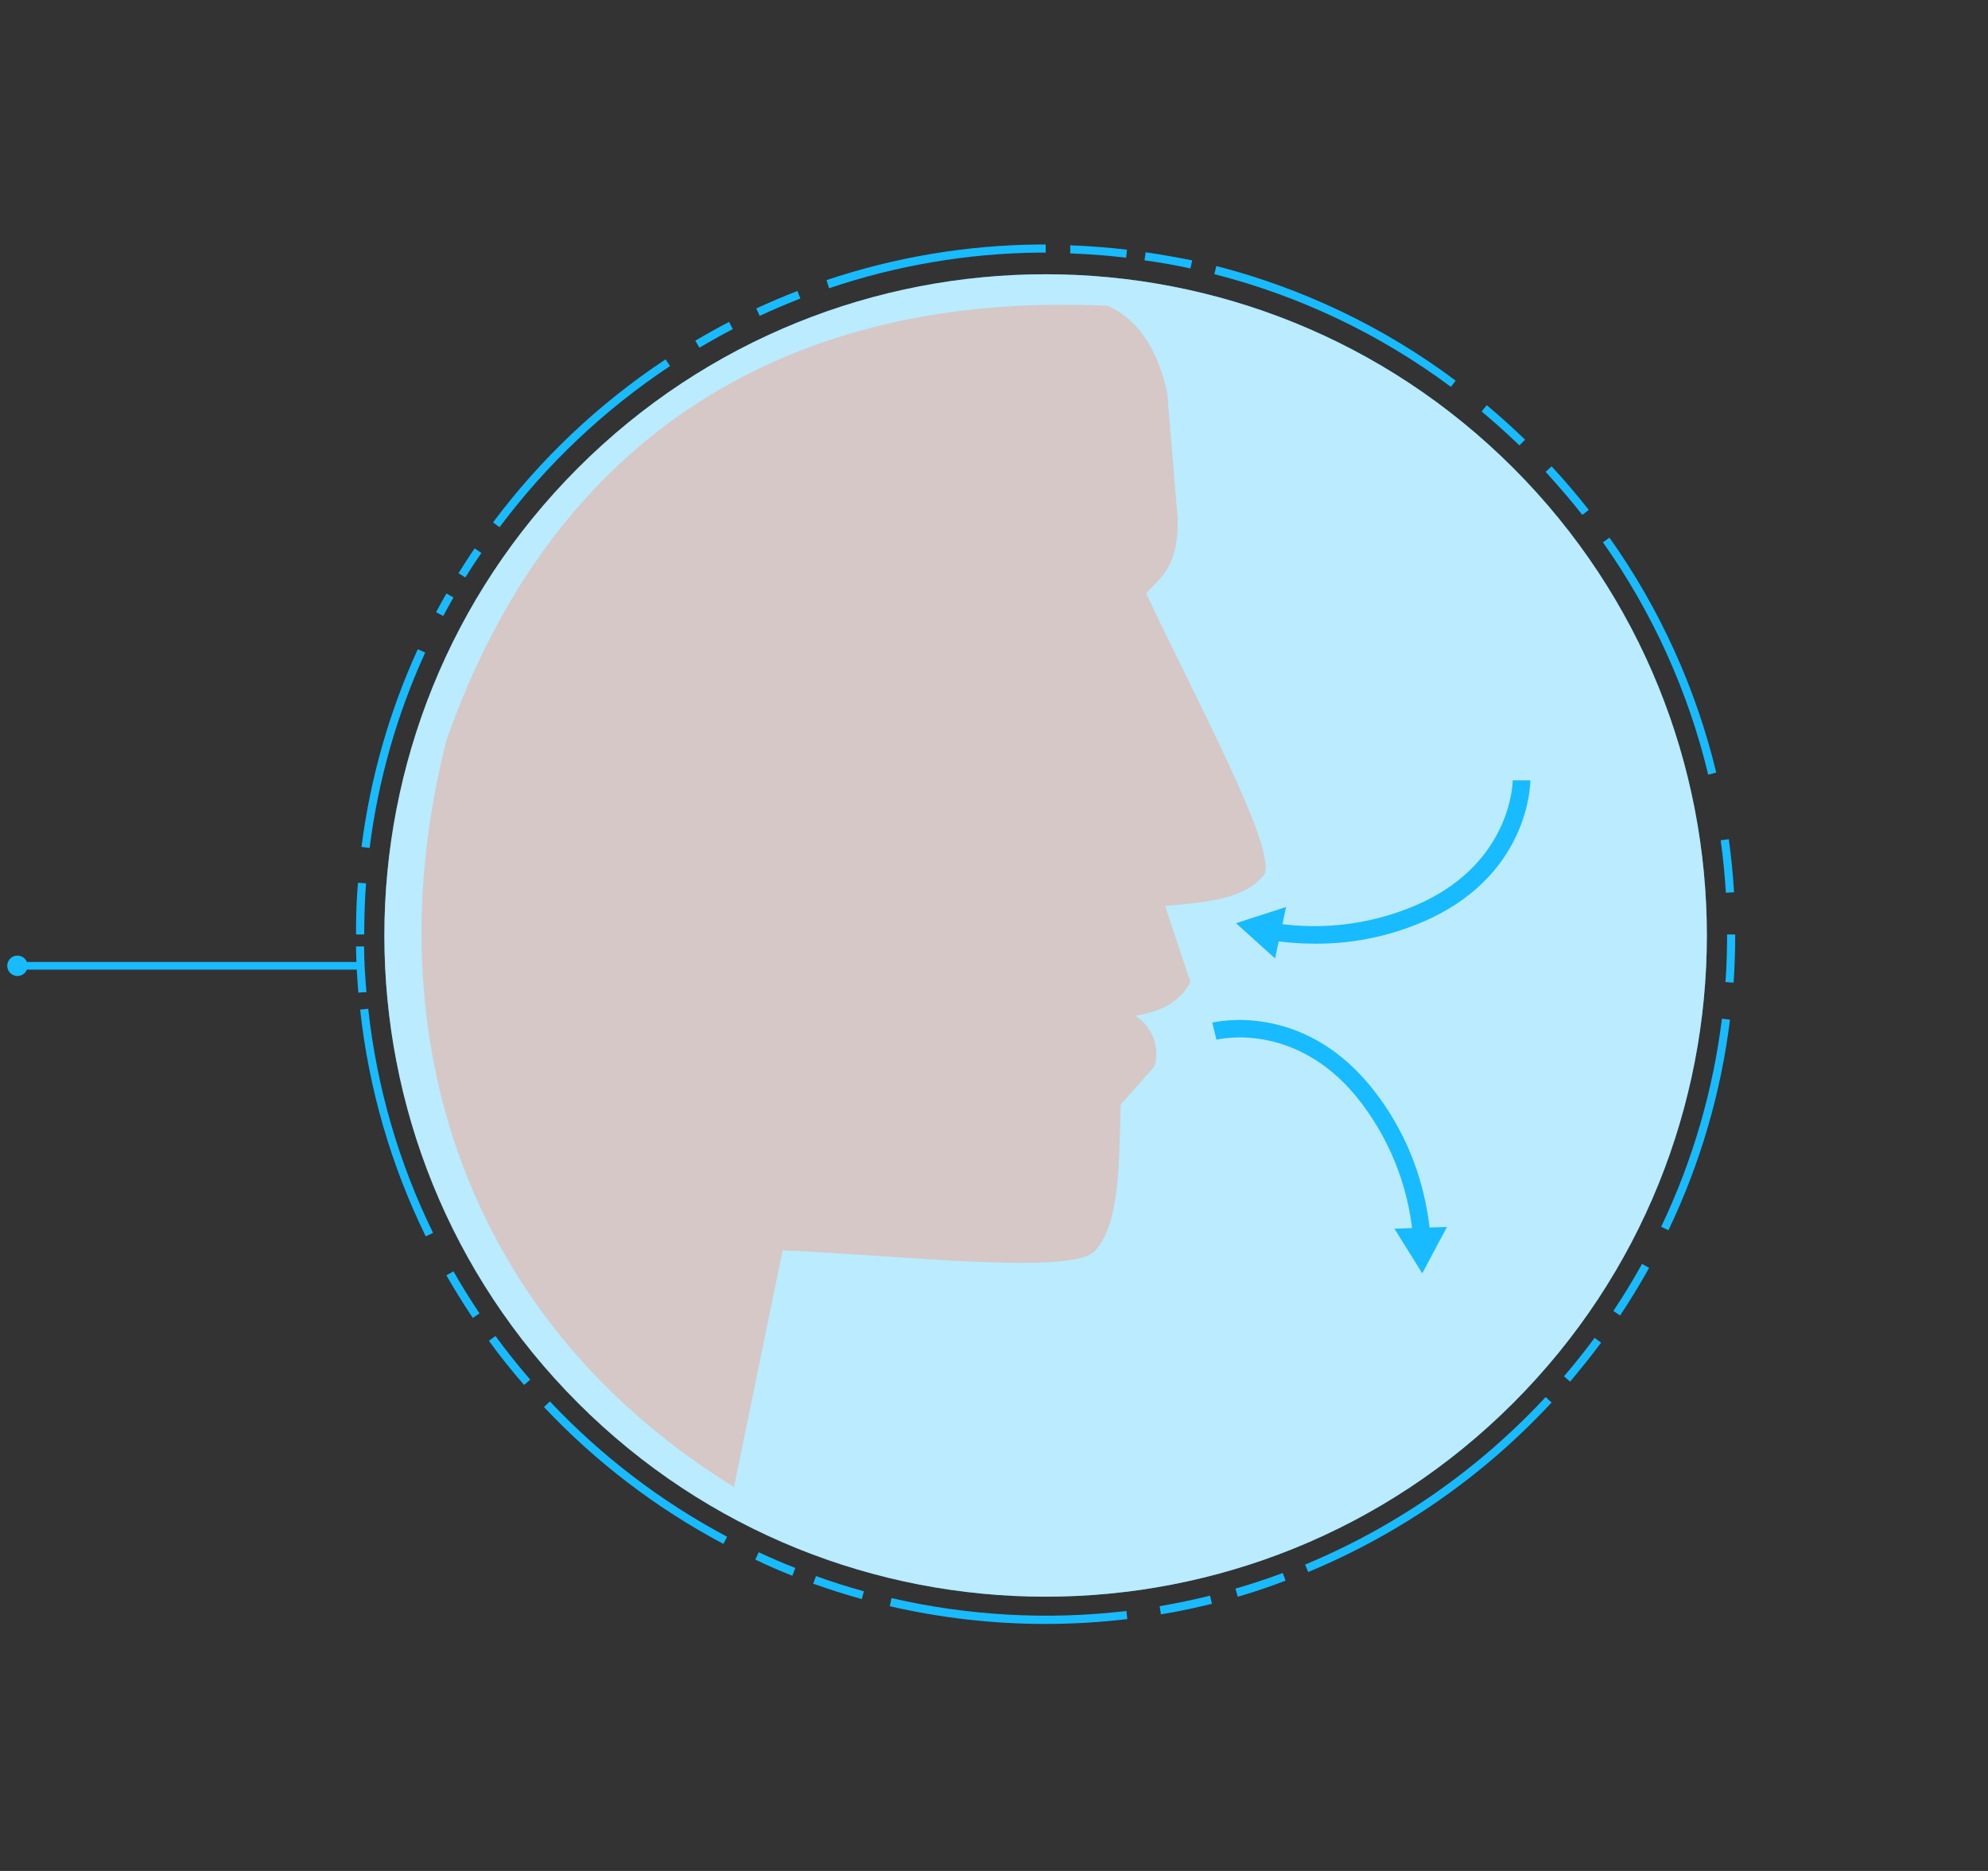 <svg width="102" height="96" viewBox="0 0 102 96" fill="none" xmlns="http://www.w3.org/2000/svg">
<rect x="0" y="0" width="102" height="96" fill="#333333" stroke="none"/>
<path d="M18.478 49.751V49.361H1.381C1.336 49.248 1.252 49.154 1.146 49.096C1.039 49.038 0.915 49.019 0.796 49.042C0.676 49.065 0.569 49.129 0.491 49.223C0.414 49.316 0.372 49.434 0.372 49.556C0.372 49.678 0.414 49.795 0.491 49.889C0.569 49.983 0.676 50.047 0.796 50.07C0.915 50.093 1.039 50.074 1.146 50.016C1.252 49.958 1.336 49.864 1.381 49.751H18.478Z" fill="#18BBFF"/>
<path d="M77.638 71.99C90.888 58.741 90.888 37.259 77.638 24.01C64.389 10.76 42.907 10.76 29.658 24.01C16.409 37.259 16.409 58.741 29.658 71.99C42.907 85.24 64.389 85.24 77.638 71.99Z" fill="#18BBFF"/>
<path opacity="0.7" d="M77.638 71.99C90.888 58.741 90.888 37.259 77.638 24.01C64.389 10.76 42.907 10.76 29.658 24.01C16.409 37.259 16.409 58.741 29.658 71.99C42.907 85.24 64.389 85.24 77.638 71.99Z" fill="white"/>
<path d="M37.66 76.298L40.154 64.155C46.388 64.417 55.177 65.464 56.199 64.155C57.446 62.829 57.425 59.683 57.5 56.675L59.233 54.721C59.374 54.241 59.355 53.727 59.179 53.258C59.003 52.788 58.679 52.389 58.256 52.12C59.503 51.912 60.538 51.447 61.078 50.387L59.777 46.485C61.822 46.302 63.9 46.152 64.872 44.86C65.491 43.518 61.448 36.062 58.801 30.44C59.678 29.555 60.463 28.935 60.425 26.645L59.885 20.142C59.387 17.898 58.389 16.402 56.847 15.695C41.908 14.951 28.817 21.131 22.904 37.995C19.022 53.25 24.017 67.883 37.66 76.298Z" fill="#D5C8C7"/>
<path d="M67.457 48.421C66.714 48.421 65.972 48.364 65.238 48.251L65.375 47.361C67.982 47.772 70.653 47.393 73.042 46.273C77.531 44.128 77.614 40.189 77.614 40.039H78.519C78.519 40.226 78.461 44.706 73.441 47.104C71.57 47.985 69.525 48.436 67.457 48.421Z" fill="#18BBFF"/>
<path d="M65.986 46.539L63.417 47.37L65.421 49.178L65.986 46.539Z" fill="#18BBFF"/>
<path d="M73.017 61.159C73.195 61.88 73.321 62.613 73.391 63.353L72.494 63.436C72.262 60.807 71.249 58.308 69.585 56.259C66.422 52.423 62.578 53.304 62.416 53.35L62.2 52.473C62.383 52.428 66.746 51.405 70.283 55.694C71.591 57.288 72.526 59.156 73.017 61.159Z" fill="#18BBFF"/>
<path d="M71.546 63.045L72.972 65.335L74.243 62.954L71.546 63.045Z" fill="#18BBFF"/>
<path d="M18.686 47.947H18.27C18.27 47.798 18.27 47.648 18.27 47.498C18.27 46.763 18.307 46.023 18.366 45.296L18.781 45.325C18.727 46.044 18.698 46.775 18.69 47.503C18.686 47.648 18.686 47.789 18.686 47.947Z" fill="#18BBFF"/>
<path d="M18.386 50.931C18.32 50.146 18.278 49.352 18.266 48.562H18.681C18.681 49.344 18.735 50.129 18.802 50.906L18.386 50.931Z" fill="#18BBFF"/>
<path d="M21.844 63.441C20.057 59.786 18.918 55.849 18.478 51.804L18.893 51.759C19.326 55.756 20.451 59.647 22.218 63.258L21.844 63.441Z" fill="#18BBFF"/>
<path d="M24.258 67.624C23.784 66.913 23.327 66.178 22.903 65.438L23.265 65.231C23.68 65.962 24.134 66.689 24.603 67.391L24.258 67.624Z" fill="#18BBFF"/>
<path d="M26.889 71.062C26.261 70.339 25.642 69.574 25.085 68.797L25.422 68.552C25.983 69.321 26.585 70.073 27.205 70.792L26.889 71.062Z" fill="#18BBFF"/>
<path d="M37.116 79.219C33.684 77.398 30.574 75.025 27.911 72.196L28.214 71.909C30.846 74.705 33.917 77.051 37.307 78.853L37.116 79.219Z" fill="#18BBFF"/>
<path d="M40.653 80.853C40.021 80.603 39.381 80.329 38.753 80.022L38.928 79.647C39.547 79.934 40.175 80.209 40.806 80.454L40.653 80.853Z" fill="#18BBFF"/>
<path d="M44.218 82.049C43.387 81.821 42.556 81.555 41.725 81.26L41.866 80.869C42.668 81.16 43.495 81.422 44.322 81.65L44.218 82.049Z" fill="#18BBFF"/>
<path d="M53.652 83.326C50.959 83.326 48.275 83.021 45.652 82.416L45.743 82C49.693 82.911 53.77 83.134 57.795 82.661L57.84 83.076C56.45 83.241 55.052 83.325 53.652 83.326Z" fill="#18BBFF"/>
<path d="M59.565 82.831L59.499 82.415C60.363 82.266 61.232 82.087 62.084 81.875L62.183 82.291C61.323 82.498 60.442 82.698 59.565 82.831Z" fill="#18BBFF"/>
<path d="M63.505 81.929L63.389 81.513C64.199 81.28 65.018 81.01 65.816 80.711L65.961 81.102C65.15 81.417 64.324 81.692 63.505 81.929Z" fill="#18BBFF"/>
<path d="M67.12 80.662L66.963 80.28C71.645 78.331 75.854 75.398 79.305 71.682L79.608 71.964C76.118 75.727 71.859 78.693 67.12 80.662Z" fill="#18BBFF"/>
<path d="M80.56 70.891L80.244 70.621C80.789 69.986 81.317 69.321 81.815 68.647L82.148 68.893C81.645 69.578 81.109 70.231 80.56 70.891Z" fill="#18BBFF"/>
<path d="M83.124 67.5L82.779 67.267C83.299 66.486 83.793 65.675 84.25 64.853L84.612 65.056C84.15 65.883 83.652 66.706 83.124 67.5Z" fill="#18BBFF"/>
<path d="M85.605 63.124L85.231 62.946C86.839 59.578 87.891 55.973 88.348 52.27L88.763 52.319C88.3 56.068 87.233 59.716 85.605 63.124Z" fill="#18BBFF"/>
<path d="M88.946 50.42L88.531 50.391C88.589 49.585 88.614 48.762 88.614 47.947H89.029C89.034 48.77 89 49.605 88.946 50.42Z" fill="#18BBFF"/>
<path d="M88.551 45.807C88.497 44.91 88.406 44.004 88.285 43.115L88.701 43.06C88.826 43.958 88.917 44.877 88.971 45.782L88.551 45.807Z" fill="#18BBFF"/>
<path d="M87.645 39.748C86.617 35.468 84.783 31.422 82.243 27.826L82.58 27.589C85.155 31.221 87.014 35.312 88.057 39.641L87.645 39.748Z" fill="#18BBFF"/>
<path d="M81.188 26.421C80.593 25.661 79.941 24.917 79.305 24.21L79.608 23.928C80.269 24.642 80.913 25.395 81.516 26.163L81.188 26.421Z" fill="#18BBFF"/>
<path d="M77.959 22.855C77.335 22.253 76.683 21.667 76.018 21.11L76.284 20.79C76.957 21.355 77.618 21.95 78.249 22.56L77.959 22.855Z" fill="#18BBFF"/>
<path d="M74.443 19.851C70.813 17.149 66.689 15.184 62.304 14.066L62.408 13.65C66.846 14.79 71.018 16.787 74.688 19.531L74.443 19.851Z" fill="#18BBFF"/>
<path d="M61.078 13.775C60.305 13.605 59.511 13.464 58.722 13.36L58.78 12.944C59.582 13.061 60.384 13.206 61.169 13.36L61.078 13.775Z" fill="#18BBFF"/>
<path d="M57.782 13.223C56.835 13.111 55.871 13.036 54.911 13.002V12.587C55.879 12.624 56.856 12.699 57.82 12.811L57.782 13.223Z" fill="#18BBFF"/>
<path d="M42.539 14.789L42.406 14.373C45.914 13.196 49.586 12.579 53.286 12.545H53.652V12.96H53.294C49.635 13.001 46.006 13.618 42.539 14.789Z" fill="#18BBFF"/>
<path d="M38.978 16.206L38.803 15.827C39.497 15.507 40.208 15.204 40.914 14.93L41.064 15.316C40.366 15.591 39.663 15.89 38.978 16.206Z" fill="#18BBFF"/>
<path d="M35.886 17.839L35.674 17.482C36.243 17.145 36.825 16.821 37.407 16.518L37.598 16.887C37.02 17.187 36.447 17.507 35.886 17.839Z" fill="#18BBFF"/>
<path d="M25.63 27.053L25.297 26.804C27.744 23.527 30.739 20.697 34.149 18.439L34.377 18.783C31.009 21.018 28.049 23.815 25.63 27.053Z" fill="#18BBFF"/>
<path d="M23.876 29.63L23.523 29.413C23.789 28.998 24.063 28.553 24.354 28.138L24.699 28.375C24.412 28.782 24.138 29.206 23.876 29.63Z" fill="#18BBFF"/>
<path d="M22.741 31.607L22.376 31.412C22.546 31.088 22.725 30.768 22.904 30.452L23.265 30.656C23.086 30.972 22.912 31.287 22.741 31.607Z" fill="#18BBFF"/>
<path d="M18.964 43.509L18.548 43.455C18.994 39.947 19.968 36.527 21.436 33.31L21.815 33.485C20.364 36.663 19.403 40.043 18.964 43.509Z" fill="#18BBFF"/>
</svg>
